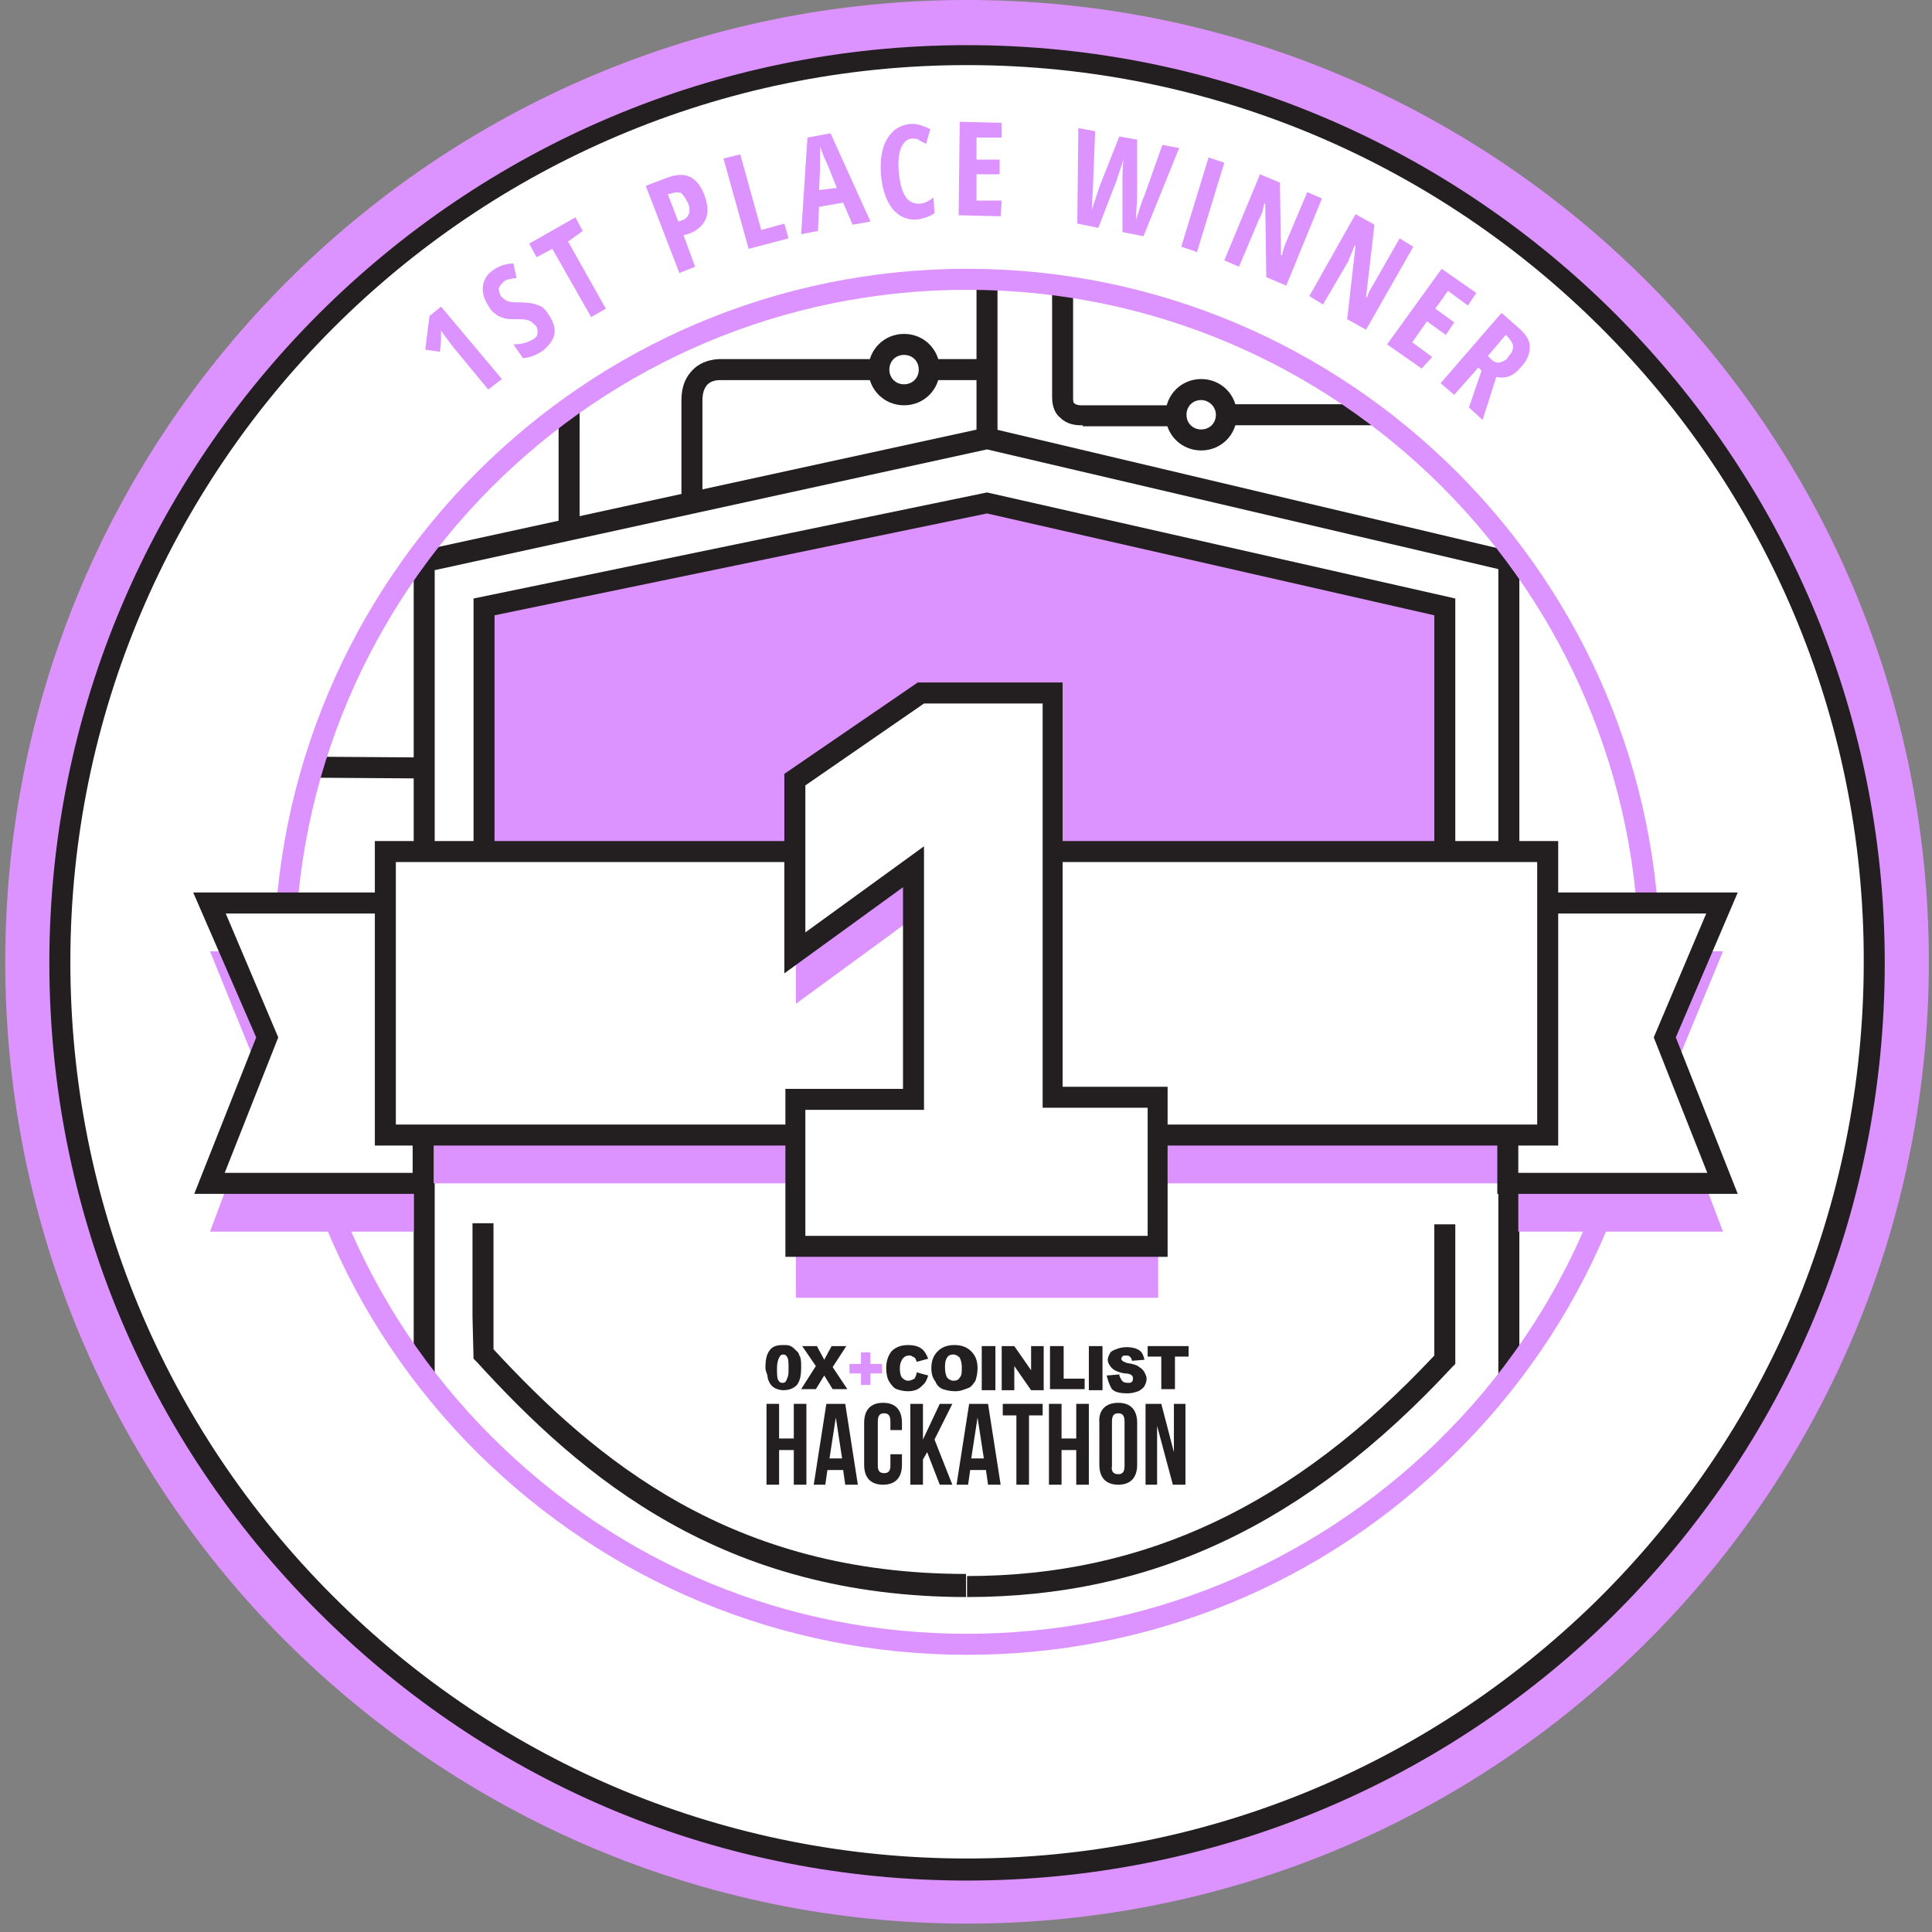 <?xml version="1.0" encoding="UTF-8"?>
<svg width="184px" height="184px" viewBox="0 0 184 184" version="1.1" xmlns="http://www.w3.org/2000/svg" xmlns:xlink="http://www.w3.org/1999/xlink">
    <rect x="0" y="0" width="184" height="184" fill="#808080" stroke="none"/>
    <!-- Generator: Sketch 53 (72520) - https://sketchapp.com -->
    <title>1stplace</title>
    <desc>Created with Sketch.</desc>
    <g id="Page-1" stroke="none" stroke-width="1" fill="none" fill-rule="evenodd">
        <g id="1stplace" transform="translate(-29, -30)">
            <g id="XMLID_152_" transform="translate(29, 30)" fill="#DC92FF" fill-rule="nonzero">
                <path d="M183.7,91.6 C183.7,117.2 173.2,140.4 156.2,157 C139.7,173.2 117,183.2 92.1,183.2 C66.8,183.2 43.9,172.9 27.3,156.4 C10.7,139.9 0.5,116.9 0.5,91.6 C0.5,41 41.5,-1.42108547e-14 92.1,-1.42108547e-14 C142.7,-1.42108547e-14 183.7,41 183.7,91.6 Z" id="XMLID_327_"></path>
            </g>
            <g id="XMLID_151_" transform="translate(33, 34)" fill-rule="nonzero">
                <path d="M174.6,87.6 C174.6,111.8 164.7,133.7 148.7,149.3 C133.1,164.6 111.8,174 88.2,174 C64.3,174 42.7,164.3 27.1,148.7 C11.5,133.1 1.8,111.5 1.8,87.6 C1.8,39.9 40.5,1.2 88.2,1.2 C135.9,1.2 174.6,39.9 174.6,87.6 Z" id="XMLID_123_" fill="#FFFFFF"></path>
                <path d="M88.1,175.1 C64.7,175.1 42.8,166 26.3,149.5 C9.8,133 0.7,111 0.7,87.7 C0.7,39.5 39.9,0.3 88.1,0.3 C136.3,0.3 175.5,39.5 175.5,87.7 C175.5,111.4 166.2,133.6 149.3,150.2 C132.9,166.2 111.1,175.1 88.1,175.1 Z M88.1,2.2 C41,2.2 2.7,40.5 2.7,87.6 C2.7,110.4 11.6,131.9 27.7,148 C43.8,164.1 65.3,173 88.1,173 C110.6,173 131.8,164.3 147.9,148.6 C164.4,132.4 173.5,110.7 173.5,87.6 C173.6,40.5 135.2,2.2 88.1,2.2 Z" id="XMLID_141_" fill="#231F20"></path>
            </g>
            <g id="XMLID_11_" transform="translate(122, 56)" fill="#231F20" fill-rule="nonzero">
                <rect id="XMLID_140_" x="0" y="0.7" width="2" height="15.1"></rect>
            </g>
            <g id="XMLID_18_" transform="translate(145, 68)" fill="#231F20" fill-rule="nonzero">
                <rect id="XMLID_139_" x="0.8" y="0.5" width="14.2" height="2"></rect>
            </g>
            <g id="XMLID_21_" transform="translate(129, 57)" fill="#231F20" fill-rule="nonzero">
                <path d="M2.9,13.5 C2.4,13.5 1.6,13.4 1,12.8 C0.6,12.5 0.2,11.9 0.2,10.8 L0.2,0.3 L2.2,0.3 L2.2,10.9 C2.2,11.1 2.2,11.3 2.3,11.4 C2.5,11.6 2.9,11.6 3,11.6 L3.1,11.6 L11.8,11.6 L11.8,13.6 L3.1,13.6 C3.2,13.5 3.1,13.5 2.9,13.5 Z" id="XMLID_138_"></path>
            </g>
            <g id="XMLID_20_" transform="translate(82, 68)" fill="#231F20" fill-rule="nonzero">
                <rect id="XMLID_137_" x="0.2" y="0.8" width="2" height="11.6"></rect>
            </g>
            <g id="XMLID_22_" transform="translate(58, 102)" fill="#231F20" fill-rule="nonzero">
                <rect id="XMLID_136_" transform="translate(6.051, 1.102) rotate(0.398) translate(-6.051, -1.102) " x="0.801" y="0.102" width="10.5" height="2"></rect>
            </g>
            <g id="XMLID_6_"></g>
            <g id="XMLID_32_" transform="translate(68, 70)" fill="#231F20" fill-rule="nonzero">
                <polygon id="XMLID_135_" points="105.7 91.2 103.7 91.2 103.7 14.2 55 2.8 2.4 14.3 2.4 90.9 0.4 90.9 0.4 12.6 55 0.7 105.7 12.7"></polygon>
            </g>
            <g id="XMLID_8_" transform="translate(55, 55)" fill="#DC92FF" fill-rule="nonzero">
                <path d="M66.1,132.6 C48.5,132.6 31.9,125.7 19.4,113.3 C6.9,100.8 0.1,84.3 0.1,66.6 C0.1,30.2 29.7,0.6 66.1,0.6 C102.5,0.6 132.1,30.2 132.1,66.6 C132.1,84.5 125.1,101.2 112.3,113.7 C99.9,125.9 83.5,132.6 66.1,132.6 Z M66.1,2.6 C30.8,2.6 2.1,31.3 2.1,66.6 C2.1,83.7 8.8,99.8 20.8,111.8 C33,124 49,130.6 66.1,130.6 C82.9,130.6 98.8,124.1 110.9,112.3 C123.3,100.2 130.1,83.9 130.1,66.6 C130.1,31.3 101.4,2.6 66.1,2.6 Z" id="XMLID_132_"></path>
            </g>
            <g id="XMLID_12_" transform="translate(111, 61)" fill="#231F20" fill-rule="nonzero">
                <path d="M4.1,7.6 C2.2,7.6 0.7,6.1 0.7,4.2 C0.7,2.3 2.2,0.8 4.1,0.8 C6,0.8 7.5,2.3 7.5,4.2 C7.5,6.1 6,7.6 4.1,7.6 Z M4.1,2.8 C3.3,2.8 2.7,3.4 2.7,4.2 C2.7,5 3.3,5.6 4.1,5.6 C4.9,5.6 5.5,5 5.5,4.2 C5.5,3.4 4.9,2.8 4.1,2.8 Z" id="XMLID_129_"></path>
            </g>
            <g id="XMLID_13_" transform="translate(117, 64)" fill="#231F20" fill-rule="nonzero">
                <rect id="XMLID_128_" x="0.5" y="0.2" width="5.5" height="2"></rect>
            </g>
            <g id="XMLID_15_" transform="translate(93, 64)" fill="#231F20" fill-rule="nonzero">
                <path d="M2.9,13.9 L0.9,13.9 L0.9,4.1 C0.9,2.8 1.3,1.9 2,1.2 C3,0.2 4.4,0.2 4.6,0.2 L19.8,0.2 L19.8,2.2 L4.5,2.2 C4.5,2.2 3.8,2.2 3.4,2.6 C3.1,2.9 2.9,3.4 2.9,4.1 L2.9,13.9 Z" id="XMLID_127_"></path>
            </g>
            <g id="XMLID_14_" transform="translate(140, 66)" fill="#231F20" fill-rule="nonzero">
                <path d="M3.4,6.9 C1.5,6.9 0,5.4 0,3.5 C0,1.6 1.5,0.1 3.4,0.1 C5.3,0.1 6.8,1.6 6.8,3.5 C6.8,5.4 5.3,6.9 3.4,6.9 Z M3.4,2.1 C2.6,2.1 2,2.7 2,3.5 C2,4.3 2.6,4.9 3.4,4.9 C4.2,4.9 4.8,4.3 4.8,3.5 C4.8,2.7 4.1,2.1 3.4,2.1 Z" id="XMLID_124_"></path>
            </g>
            <g id="XMLID_25_" transform="translate(74, 76)" fill-rule="nonzero">
                <polyline id="XMLID_119_" fill="#DC92FF" points="1.1 45.6 1.1 11.8 49 1.9 92.6 11.8 92.6 45.6"></polyline>
                <polygon id="XMLID_122_" fill="#231F20" points="93.6 45.6 91.6 45.6 91.6 12.6 49 2.9 2.1 12.6 2.1 45.6 0.1 45.6 0.1 11 49 0.9 93.6 11"></polygon>
            </g>
            <g id="XMLID_33_" transform="translate(121, 146)" fill="#231F20" fill-rule="nonzero">
                <path d="M0.1,36.1 L0.1,34.1 C17,34.1 31.2,27.4 44.6,13.1 L44.6,0.6 L46.6,0.6 L46.6,13.9 L46.3,14.2 C32.4,29.2 17.7,36.1 0.1,36.1 Z" id="XMLID_121_"></path>
            </g>
            <g id="XMLID_23_"></g>
            <g id="XMLID_28_"></g>
            <g id="XMLID_24_" transform="translate(74, 146)" fill="#231F20" fill-rule="nonzero">
                <path d="M47.1,36.1 C23.9,36.1 10.5,24.8 0.4,13.7 L0.1,13.4 L0,9.4 L0,0.5 L2,0.5 L2,12.5 C11.8,23.1 24.7,33.9 47,33.9 L47,36.1 L47.1,36.1 Z" id="XMLID_120_"></path>
            </g>
            <g id="XMLID_45_" transform="translate(49, 120)" fill="#DC92FF" fill-rule="nonzero">
                <polygon id="XMLID_279_" points="19.4 0.6 0 0.6 5.2 13.4 0 27.3 19.4 27.3"></polygon>
            </g>
            <g id="XMLID_44_" transform="translate(173, 120)" fill="#DC92FF" fill-rule="nonzero">
                <polygon id="XMLID_277_" points="0.6 0.6 20.1 0.6 14.8 13.4 20.1 27.3 0.6 27.3"></polygon>
            </g>
            <g id="XMLID_37_" transform="translate(65, 115)" fill="#DC92FF" fill-rule="nonzero">
                <rect id="XMLID_275_" x="0.7" y="0.7" width="110.7" height="27"></rect>
            </g>
            <g id="XMLID_9_" transform="translate(47, 115)" fill-rule="nonzero">
                <polygon id="XMLID_115_" fill="#FFFFFF" points="22.4 1 2 1 7.4 13.8 2 27.7 22.4 27.7"></polygon>
                <path d="M23.4,28.7 L0.5,28.7 L6.4,13.8 L0.4,0 L23.3,0 L23.3,28.7 L23.4,28.7 Z M3.4,26.7 L21.3,26.7 L21.3,2 L3.5,2 L8.5,13.8 L3.4,26.7 Z" id="XMLID_116_" fill="#231F20"></path>
            </g>
            <g id="XMLID_10_" transform="translate(171, 115)" fill-rule="nonzero">
                <polygon id="XMLID_111_" fill="#FFFFFF" points="1.7 1 22.1 1 16.6 13.8 22.1 27.7 1.7 27.7"></polygon>
                <path d="M23.5,28.7 L0.6,28.7 L0.6,0 L23.5,0 L17.6,13.8 L23.5,28.7 Z M2.7,26.7 L20.6,26.7 L15.5,13.8 L20.5,2 L2.6,2 L2.6,26.7 L2.7,26.7 Z" id="XMLID_112_" fill="#231F20"></path>
            </g>
            <g id="XMLID_26_" transform="translate(64, 110)" fill-rule="nonzero">
                <rect id="XMLID_107_" fill="#FFFFFF" x="1.7" y="1.1" width="110.7" height="27"></rect>
                <path d="M113.4,29.1 L0.7,29.1 L0.7,0.1 L113.4,0.1 L113.4,29.1 Z M2.7,27.1 L111.4,27.1 L111.4,2.1 L2.7,2.1 L2.7,27.1 Z" id="XMLID_108_" fill="#231F20"></path>
            </g>
            <g id="XMLID_43_" transform="translate(104, 100)" fill="#DC92FF" fill-rule="nonzero">
                <polygon id="XMLID_258_" points="0.8 9.1 0.8 25.6 12 17.4 12 39.5 0.8 39.5 0.8 53.6 35.3 53.6 35.3 39.4 25.2 39.4 25.2 0.9 12.7 0.9"></polygon>
            </g>
            <g id="XMLID_34_" transform="translate(103, 95)" fill-rule="nonzero">
                <polygon id="XMLID_1_" fill="#FFFFFF" points="1.8 9.3 1.8 25.8 13 17.5 13 39.7 1.8 39.7 1.8 53.7 36.3 53.7 36.3 39.5 26.2 39.5 26.2 1 13.7 1"></polygon>
                <path d="M37.3,54.7 L0.8,54.7 L0.8,38.7 L12,38.7 L12,19.5 L0.7,27.7 L0.7,8.7 L13.4,-1.42108547e-14 L27.2,-1.42108547e-14 L27.2,38.5 L37.2,38.5 L37.2,54.7 L37.3,54.7 Z M2.8,52.7 L35.3,52.7 L35.3,40.5 L25.3,40.5 L25.3,2 L14,2 L2.7,9.8 L2.7,23.8 L14,15.6 L14,40.7 L2.7,40.7 L2.7,52.7 L2.8,52.7 Z" id="XMLID_40_" fill="#231F20"></path>
            </g>
            <g id="XMLID_7_" transform="translate(101, 158)" fill-rule="nonzero">
                <path d="M0.9,2.3 C0.9,1.5 1,1 1.3,0.6 C1.6,0.2 2,0.1 2.6,0.1 C2.9,0.1 3.1,0.1 3.3,0.2 C3.5,0.3 3.6,0.4 3.7,0.5 C3.8,0.6 3.9,0.7 4,0.8 C4.1,0.9 4.1,1.1 4.2,1.2 C4.3,1.5 4.3,1.8 4.3,2.2 C4.3,3 4.2,3.5 3.9,3.9 C3.6,4.2 3.2,4.4 2.6,4.4 C2.3,4.4 2,4.3 1.8,4.2 C1.6,4.1 1.4,3.9 1.3,3.7 C1.2,3.5 1.1,3.3 1.1,3.1 C1.1,2.9 0.9,2.6 0.9,2.3 Z M2,2.3 C2,2.8 2,3.2 2.1,3.4 C2.2,3.6 2.3,3.7 2.5,3.7 C2.6,3.7 2.7,3.7 2.8,3.6 C2.9,3.5 2.9,3.4 3,3.2 C3.1,3 3.1,2.7 3.1,2.4 C3.1,1.8 3.1,1.5 3,1.3 C2.9,1.1 2.8,1 2.6,1 C2.4,1 2.3,1.1 2.2,1.3 C2.1,1.5 2,1.8 2,2.3 Z" id="XMLID_38_" fill="#231F20"></path>
                <polygon id="XMLID_63_" fill="#231F20" points="4.4 0.2 5.8 0.2 6.5 1.5 7.2 0.2 8.6 0.2 7.3 2.2 8.7 4.3 7.3 4.3 6.5 3 5.7 4.3 4.3 4.3 5.7 2.1"></polygon>
                <polygon id="XMLID_65_" fill="#DC92FF" points="8.9 1.9 10 1.9 10 0.8 10.9 0.8 10.9 1.9 12 1.9 12 2.8 10.9 2.8 10.9 3.9 10 3.9 10 2.8 8.9 2.8"></polygon>
                <path d="M15.3,2.7 L16.4,3 C16.3,3.3 16.2,3.6 16,3.8 C15.8,4 15.6,4.2 15.4,4.3 C15.2,4.4 14.9,4.5 14.5,4.5 C14,4.5 13.7,4.4 13.4,4.3 C13.1,4.2 12.9,3.9 12.7,3.6 C12.5,3.3 12.4,2.8 12.4,2.3 C12.4,1.6 12.6,1.1 12.9,0.7 C13.3,0.3 13.8,0.1 14.5,0.1 C15,0.1 15.4,0.2 15.7,0.4 C16,0.6 16.2,0.9 16.4,1.4 L15.3,1.7 C15.3,1.6 15.2,1.5 15.2,1.4 C15.1,1.3 15,1.2 14.9,1.2 C14.8,1.1 14.7,1.1 14.6,1.1 C14.3,1.1 14.1,1.2 13.9,1.5 C13.8,1.7 13.7,1.9 13.7,2.3 C13.7,2.8 13.8,3.1 13.9,3.2 C14,3.3 14.2,3.5 14.5,3.5 C14.7,3.5 14.9,3.4 15.1,3.3 C15.2,3.1 15.3,2.9 15.3,2.7 Z" id="XMLID_67_" fill="#231F20"></path>
                <path d="M16.7,2.3 C16.7,1.6 16.9,1.1 17.3,0.7 C17.7,0.3 18.2,0.1 18.9,0.1 C19.6,0.1 20.1,0.3 20.5,0.7 C20.9,1.1 21.1,1.6 21.1,2.3 C21.1,2.8 21,3.2 20.9,3.5 C20.7,3.8 20.5,4.1 20.2,4.2 C19.9,4.3 19.5,4.5 19,4.5 C18.5,4.5 18.1,4.4 17.8,4.3 C17.5,4.2 17.2,3.9 17.1,3.6 C16.8,3.2 16.7,2.8 16.7,2.3 Z M18,2.3 C18,2.7 18.1,3 18.2,3.2 C18.4,3.4 18.6,3.5 18.8,3.5 C19.1,3.5 19.3,3.4 19.4,3.2 C19.6,3 19.6,2.7 19.6,2.2 C19.6,1.8 19.5,1.5 19.4,1.3 C19.2,1.1 19,1 18.8,1 C18.5,1 18.3,1.1 18.2,1.3 C18,1.6 18,1.9 18,2.3 Z" id="XMLID_69_" fill="#231F20"></path>
                <polygon id="XMLID_72_" fill="#231F20" points="21.5 0.2 22.8 0.2 22.8 4.4 21.5 4.4"></polygon>
                <polygon id="XMLID_74_" fill="#231F20" points="23.4 0.2 24.6 0.2 26.2 2.5 26.2 0.2 27.4 0.2 27.4 4.4 26.2 4.4 24.6 2.1 24.6 4.4 23.4 4.4"></polygon>
                <polygon id="XMLID_76_" fill="#231F20" points="28 0.2 29.3 0.2 29.3 3.3 31.3 3.3 31.3 4.3 28 4.3"></polygon>
                <polygon id="XMLID_78_" fill="#231F20" points="31.7 0.2 33 0.2 33 4.4 31.7 4.4"></polygon>
                <path d="M33.4,3 L34.6,2.9 C34.6,3.1 34.7,3.2 34.8,3.4 C34.9,3.6 35.1,3.7 35.4,3.7 C35.6,3.7 35.7,3.7 35.8,3.6 C35.9,3.5 35.9,3.4 35.9,3.3 C35.9,3.2 35.9,3.1 35.8,3 C35.7,2.9 35.5,2.8 35.1,2.8 C34.5,2.7 34.1,2.5 33.9,2.3 C33.7,2.1 33.5,1.8 33.5,1.5 C33.5,1.3 33.6,1.1 33.7,0.9 C33.8,0.7 34,0.6 34.3,0.5 C34.5,0.4 34.9,0.3 35.3,0.3 C35.8,0.3 36.2,0.4 36.5,0.6 C36.8,0.8 36.9,1.1 37,1.5 L35.8,1.6 C35.8,1.4 35.7,1.3 35.6,1.2 C35.5,1.1 35.4,1.1 35.2,1.1 C35.1,1.1 34.9,1.1 34.9,1.2 C34.8,1.3 34.8,1.3 34.8,1.4 C34.8,1.5 34.8,1.5 34.9,1.6 C35,1.7 35.1,1.7 35.3,1.8 C35.9,1.9 36.3,2 36.5,2.2 C36.7,2.3 36.9,2.5 37,2.7 C37.1,2.9 37.2,3.1 37.2,3.3 C37.2,3.6 37.1,3.8 37,4 C36.9,4.2 36.6,4.4 36.4,4.5 C36.1,4.6 35.8,4.7 35.4,4.7 C34.7,4.7 34.2,4.6 33.9,4.3 C33.6,3.8 33.5,3.4 33.4,3 Z" id="XMLID_80_" fill="#231F20"></path>
                <polygon id="XMLID_82_" fill="#231F20" points="37.3 0.2 41.2 0.2 41.2 1.2 39.9 1.2 39.9 4.3 38.6 4.3 38.6 1.2 37.3 1.2 37.3 0.2"></polygon>
                <polygon id="XMLID_84_" fill="#231F20" points="1 13.4 1 5.7 2.2 5.7 2.2 9 3.6 9 3.6 5.7 4.8 5.7 4.8 13.4 3.6 13.4 3.6 10.1 2.2 10.1 2.2 13.4"></polygon>
                <path d="M8.5,13.4 L8.3,12 L6.8,12 L6.6,13.4 L5.5,13.4 L6.7,5.7 L8.5,5.7 L9.7,13.4 L8.5,13.4 Z M8.2,10.9 L7.6,7 L7,10.9 L8.2,10.9 Z" id="XMLID_86_" fill="#231F20"></path>
                <path d="M13.9,11.5 C13.9,12.7 13.3,13.4 12.1,13.4 C10.9,13.4 10.3,12.7 10.3,11.5 L10.3,7.5 C10.3,6.3 10.9,5.6 12.1,5.6 C13.3,5.6 13.9,6.3 13.9,7.5 L13.9,8.2 L12.8,8.2 L12.8,7.4 C12.8,6.8 12.6,6.6 12.2,6.6 C11.8,6.6 11.6,6.8 11.6,7.4 L11.6,11.6 C11.6,12.1 11.8,12.3 12.2,12.3 C12.6,12.3 12.8,12.1 12.8,11.6 L12.8,10.5 L13.9,10.5 L13.9,11.5 Z" id="XMLID_89_" fill="#231F20"></path>
                <polygon id="XMLID_91_" fill="#231F20" points="15.9 11 15.9 13.4 14.7 13.4 14.7 5.7 15.9 5.7 15.9 9.1 17.5 5.7 18.7 5.7 17 9.1 18.7 13.4 17.5 13.4 16.3 10.3"></polygon>
                <path d="M22.1,13.4 L21.9,12 L20.4,12 L20.2,13.4 L19.1,13.4 L20.3,5.7 L22.1,5.7 L23.3,13.4 L22.1,13.4 Z M21.7,10.9 L21.1,7 L20.5,10.9 L21.7,10.9 Z" id="XMLID_93_" fill="#231F20"></path>
                <polygon id="XMLID_96_" fill="#231F20" points="27.3 5.7 27.3 6.8 26 6.8 26 13.4 24.8 13.4 24.8 6.8 23.5 6.8 23.5 5.7"></polygon>
                <polygon id="XMLID_98_" fill="#231F20" points="27.9 13.4 27.9 5.7 29.1 5.7 29.1 9 30.5 9 30.5 5.7 31.7 5.7 31.7 13.4 30.5 13.4 30.5 10.1 29.1 10.1 29.1 13.4"></polygon>
                <path d="M34.5,5.6 C35.7,5.6 36.3,6.3 36.3,7.5 L36.3,11.5 C36.3,12.7 35.7,13.4 34.5,13.4 C33.3,13.4 32.7,12.7 32.7,11.5 L32.7,7.5 C32.6,6.3 33.3,5.6 34.5,5.6 Z M34.5,12.4 C34.9,12.4 35.1,12.2 35.1,11.6 L35.1,7.4 C35.1,6.8 34.9,6.6 34.5,6.6 C34.1,6.6 33.9,6.8 33.9,7.4 L33.9,11.6 C33.8,12.2 34.1,12.4 34.5,12.4 Z" id="XMLID_100_" fill="#231F20"></path>
                <polygon id="XMLID_103_" fill="#231F20" points="38.2 13.4 37.1 13.4 37.1 5.7 38.6 5.7 39.8 10.3 39.8 5.7 40.9 5.7 40.9 13.4 39.7 13.4 38.2 7.8"></polygon>
            </g>
            <g id="XMLID_155_" transform="translate(69, 41)" fill="#DC92FF" fill-rule="nonzero">
                <path d="M7.8,25.1 L6.5,26.1 L3.2,22.1 C2.9,21.7 2.5,21.2 2,20.5 C2,20.6 2,20.7 2,21 C2,21.3 2,21.8 1.9,22.5 L0.5,22.3 L0.9,19.1 L2,18.2 L7.8,25.1 Z" id="XMLID_2_"></path>
                <path d="M12.2,18.9 C12.7,19.6 12.9,20.2 12.8,20.8 C12.7,21.4 12.3,21.9 11.7,22.4 C11.1,22.8 10.4,23.1 9.8,23.1 L8.9,21.8 C9.7,21.8 10.3,21.6 10.8,21.3 C11.1,21.1 11.2,20.9 11.2,20.7 C11.2,20.5 11.2,20.2 11,20 C10.8,19.8 10.6,19.6 10.3,19.5 C10,19.4 9.6,19.4 9.1,19.4 C8.6,19.4 8.3,19.4 8,19.3 C7.7,19.2 7.4,19.1 7.2,18.9 C6.9,18.7 6.7,18.5 6.5,18.1 C6.1,17.5 5.9,16.8 6,16.2 C6.1,15.6 6.4,15.1 7,14.7 C7.6,14.3 8.2,14.1 8.9,14.1 L9.2,15.5 C9,15.5 8.8,15.5 8.5,15.6 C8.3,15.6 8.1,15.7 7.9,15.9 C7.7,16.1 7.6,16.2 7.5,16.5 C7.5,16.7 7.6,17 7.7,17.2 C7.9,17.4 8.1,17.6 8.4,17.7 C8.7,17.8 9,17.8 9.6,17.8 C10.3,17.8 10.9,17.9 11.3,18.1 C11.5,18.1 11.9,18.4 12.2,18.9 Z" id="XMLID_4_"></path>
                <polygon id="XMLID_16_" points="17.7 18.4 16.3 19.2 12.6 12.7 11.1 13.5 10.4 12.2 14.8 9.7 15.5 11 14.1 12"></polygon>
                <path d="M27.1,7.6 C27.4,8.5 27.5,9.2 27.2,9.9 C26.9,10.5 26.4,11 25.5,11.3 L25.1,11.4 L26.2,14.4 L24.7,15 L21.5,6.7 L23.6,5.9 C25.3,5.3 26.4,5.8 27.1,7.6 Z M24.6,10.1 L24.9,10 C25.3,9.9 25.5,9.6 25.6,9.4 C25.7,9.1 25.7,8.7 25.5,8.3 C25.3,7.9 25.1,7.6 24.9,7.4 C24.7,7.3 24.3,7.3 24,7.4 L23.6,7.5 L24.6,10.1 Z" id="XMLID_19_"></path>
                <polygon id="XMLID_30_" points="31.3 12.7 28.9 4.1 30.5 3.7 32.5 10.9 34.7 10.3 35.1 11.7"></polygon>
                <path d="M41.2,10.4 L40.3,8.3 L38,8.7 L37.9,11 L36.3,11.3 L36.9,2.1 L39.1,1.7 L42.9,10.1 L41.2,10.4 Z M39.7,6.9 L38.9,4.9 C38.8,4.7 38.7,4.4 38.5,4 C38.3,3.5 38.2,3.2 38.1,3 C38.1,3.4 38.1,3.8 38.1,4.2 C38.1,4.6 38.1,5.5 38,7.1 L39.7,6.9 Z" id="XMLID_35_"></path>
                <path d="M46.9,2.2 C46.4,2.2 46.1,2.5 45.8,3.1 C45.6,3.7 45.5,4.4 45.6,5.4 C45.8,7.5 46.4,8.4 47.5,8.4 C48,8.4 48.4,8.2 48.9,7.8 L49,9.3 C48.6,9.6 48,9.8 47.4,9.9 C46.4,10 45.6,9.6 45,8.9 C44.4,8.1 44,7 43.9,5.6 C43.8,4.2 44,3 44.5,2.2 C45,1.4 45.7,0.9 46.7,0.8 C47,0.8 47.3,0.8 47.6,0.9 C47.9,1 48.2,1.1 48.6,1.3 L48.2,2.7 C48,2.6 47.8,2.5 47.6,2.4 C47.4,2.2 47.2,2.2 46.9,2.2 Z" id="XMLID_41_"></path>
                <polygon id="XMLID_46_" points="55.3 9.6 51.3 9.5 51.4 0.6 55.4 0.7 55.4 2.1 53 2.1 53 4.2 55.2 4.2 55.2 5.6 53 5.6 53 8.1 55.4 8.1"></polygon>
                <path d="M68.9,11.5 L66.9,11.1 L66.9,6.4 C66.9,5.7 66.9,5 67,4.1 L66.9,4.5 L66.3,6.3 L64.6,10.7 L62.6,10.3 L62.7,1.2 L64.3,1.5 L64.1,6.6 C64.1,7.1 64,7.9 64,9 C64.3,7.9 64.6,7.2 64.7,6.8 L66.6,2 L68.3,2.3 L68.3,7.5 C68.3,8.2 68.2,9 68.2,9.9 C68.6,8.7 68.8,8 69,7.6 L70.7,2.8 L72.3,3.1 L68.9,11.5 Z" id="XMLID_48_"></path>
                <polygon id="XMLID_50_" points="72.5 12.5 75.1 4 76.6 4.5 74 13"></polygon>
                <path d="M82.5,16.2 L80.6,15.4 L80.5,8.4 L80.4,8.4 C80.3,8.9 80.2,9.4 79.9,9.9 L78,14.4 L76.6,13.8 L80,5.6 L81.9,6.4 L82,13.3 L82.1,13.3 C82.2,12.9 82.3,12.4 82.6,11.8 L84.5,7.3 L85.9,7.9 L82.5,16.2 Z" id="XMLID_52_"></path>
                <path d="M90.1,20.4 L88.3,19.4 L89.1,12.4 L89,12.4 C88.8,12.9 88.6,13.4 88.4,13.9 L86,18 L84.7,17.2 L89.1,9.4 L90.9,10.4 L90.1,17.3 L90.2,17.3 C90.3,16.9 90.6,16.4 90.9,15.9 L93.3,11.7 L94.6,12.5 L90.1,20.4 Z" id="XMLID_54_"></path>
                <polygon id="XMLID_56_" points="95.4 24.1 92.1 21.8 97.3 14.6 100.6 16.9 99.8 18.1 97.9 16.7 96.7 18.4 98.5 19.7 97.7 20.9 95.9 19.6 94.5 21.6 96.4 23"></polygon>
                <path d="M100.8,24 L98.5,26.6 L97.2,25.5 L103,18.8 L104.6,20.2 C105.3,20.8 105.7,21.4 105.7,22 C105.7,22.6 105.5,23.3 104.9,23.9 C104.2,24.8 103.4,25.1 102.5,24.9 L101.2,29 L99.9,27.8 L101.1,24.3 L100.8,24 Z M101.7,22.9 L102,23.2 C102.3,23.5 102.6,23.6 102.9,23.5 C103.2,23.4 103.5,23.3 103.7,22.9 C104,22.6 104.1,22.3 104.1,22 C104.1,21.7 103.9,21.5 103.7,21.2 L103.4,20.9 L101.7,22.9 Z" id="XMLID_58_"></path>
            </g>
        </g>
    </g>
</svg>